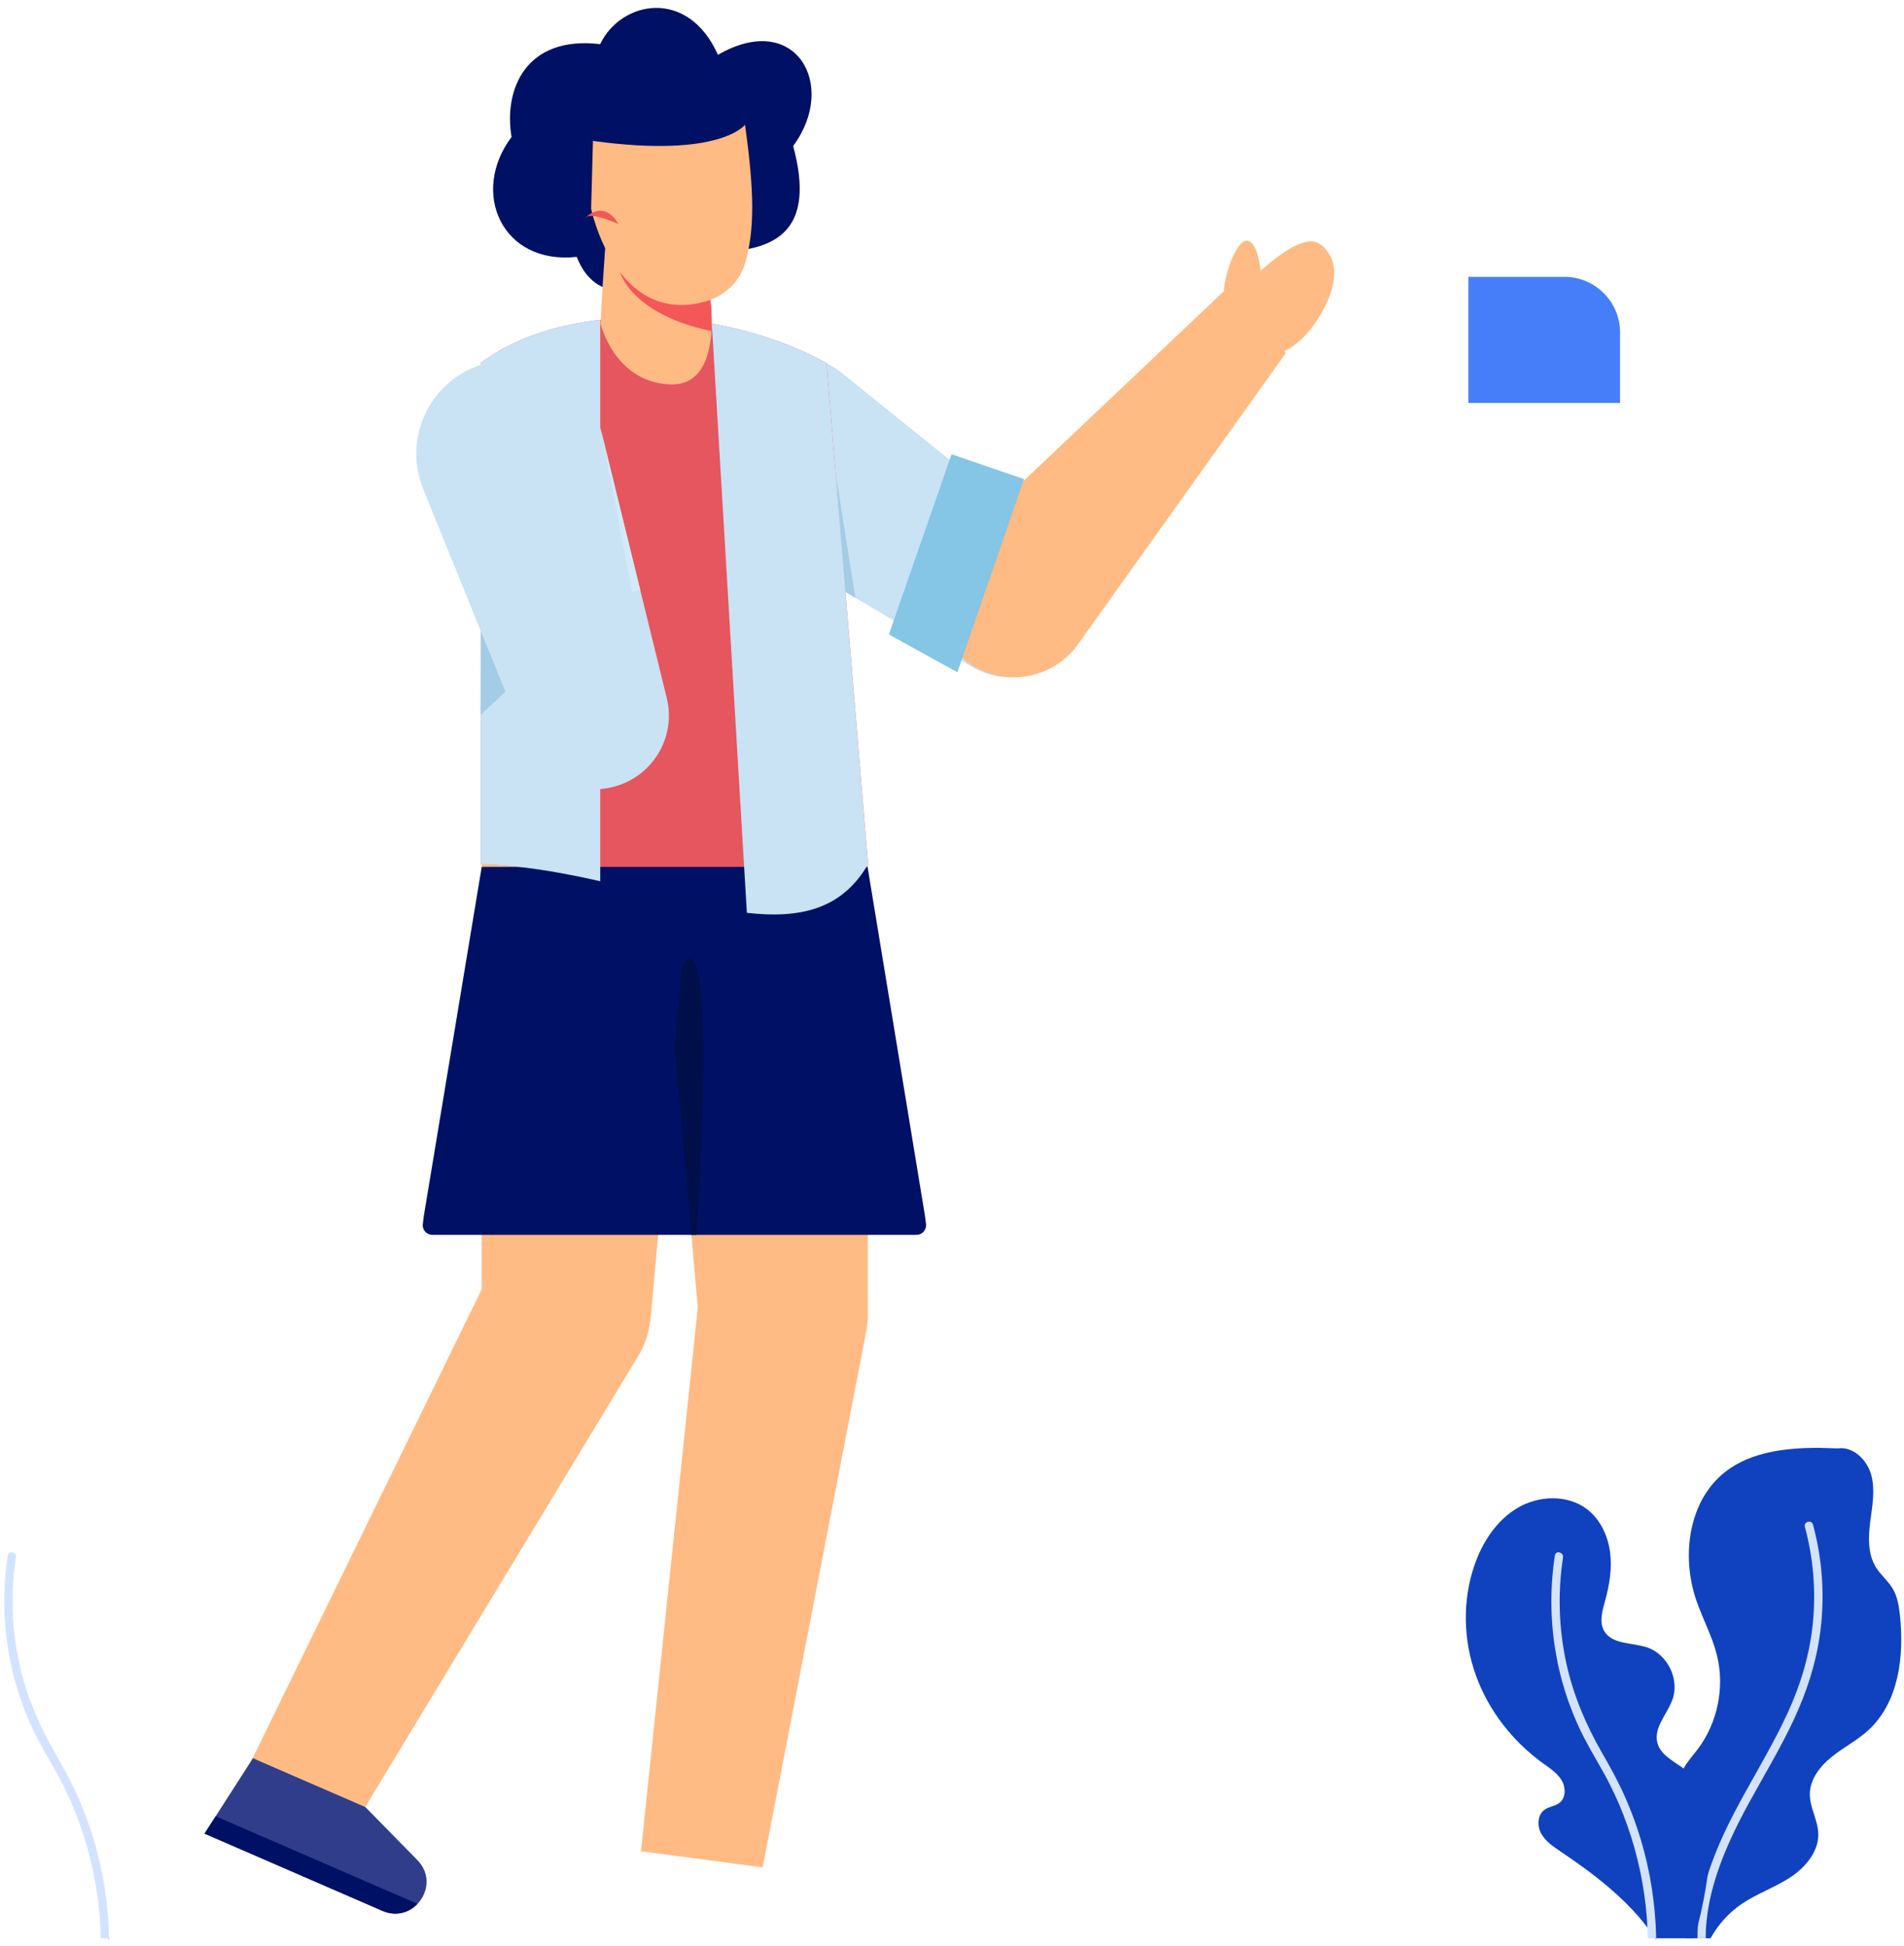 <svg width="226" height="231" viewBox="0 0 226 231" fill="none" xmlns="http://www.w3.org/2000/svg">
<path d="M12.949 230.055V230.267C12.909 230.193 12.862 230.123 12.812 230.055H11.953C11.946 229.629 11.929 229.2 11.911 228.776C11.89 228.344 11.861 227.915 11.828 227.485C11.538 223.833 10.771 220.22 9.561 216.762C8.943 214.996 8.208 213.274 7.354 211.608C6.458 209.858 5.409 208.194 4.498 206.45C1.011 199.773 -0.225 192.04 0.932 184.607C1.028 183.971 1.992 184.242 1.895 184.869C1.244 189.048 1.394 193.354 2.301 197.484C3.125 201.231 4.603 204.69 6.504 208.011C7.471 209.7 8.417 211.392 9.208 213.175C9.945 214.83 10.581 216.533 11.103 218.268C12.256 222.091 12.873 226.066 12.949 230.055Z" fill="#D3E3FF"/>
<path d="M12.95 230.055V230.268C12.909 230.194 12.863 230.123 12.812 230.055H12.95Z" fill="#C7C7E3"/>
<path d="M221.732 205.394C220.418 206.585 218.809 207.405 217.427 208.516C216.043 209.624 214.834 211.176 214.821 212.948C214.812 214.537 215.764 216.001 215.825 217.59C215.904 219.767 214.286 221.669 212.453 222.86C210.623 224.047 208.51 224.766 206.706 225.999C205.186 227.041 203.928 228.447 203.037 230.057H200.051C200.594 226.914 201.963 223.832 201.518 220.683C201.265 218.895 200.441 217.249 199.863 215.542C199.282 213.833 198.95 211.91 199.669 210.258C199.722 210.139 199.779 210.019 199.842 209.903C200.282 209.079 200.938 208.373 201.509 207.622C203.872 204.494 204.735 200.291 203.802 196.486C203.242 194.208 202.089 192.123 201.332 189.903C199.536 184.629 200.424 178.05 204.848 174.647C207.867 172.323 211.909 171.864 215.725 171.842L218.158 171.912C219.999 171.652 221.649 173.309 222.122 175.097C222.595 176.889 222.229 178.778 221.992 180.616C221.756 182.452 221.689 184.443 222.665 186.019C223.241 186.95 224.134 187.653 224.684 188.596C225.218 189.514 225.39 190.591 225.508 191.645C226.052 196.553 225.392 202.068 221.732 205.394Z" fill="#1042BF"/>
<path d="M216.067 193.658C215.586 197.36 214.441 200.877 212.854 204.249C211.287 207.578 209.382 210.729 207.617 213.955C204.944 218.841 202.446 224.412 202.464 230.055H201.481C201.481 229.537 201.502 229.013 201.538 228.499C201.668 226.663 202.028 224.838 202.545 223.068C202.595 222.902 202.645 222.737 202.695 222.569C204.827 215.689 209.19 209.836 212.177 203.34C213.754 199.911 214.84 196.284 215.193 192.521C215.549 188.731 215.226 184.9 214.234 181.223C214.064 180.603 215.03 180.342 215.197 180.959C216.313 185.085 216.614 189.424 216.067 193.658Z" fill="#D3E3FF"/>
<path d="M202.959 220.274C202.889 221.042 202.802 221.808 202.695 222.571C202.425 224.569 202.036 226.547 201.538 228.499C201.405 229.021 201.265 229.541 201.115 230.055H196.583V230.267C196.542 230.193 196.496 230.123 196.446 230.055C196.164 229.62 195.862 229.19 195.543 228.776C192.823 225.188 189.028 222.305 185.238 219.758C184.364 219.17 183.448 218.554 182.938 217.63C182.432 216.709 182.489 215.383 183.354 214.78C183.876 214.415 184.584 214.382 185.094 213.993C185.883 213.392 185.866 212.139 185.355 211.291C184.841 210.439 183.974 209.881 183.169 209.302C179.557 206.695 176.691 203.034 175.183 198.848C173.677 194.661 173.563 189.966 175.021 185.759C175.97 183.016 177.661 180.419 180.17 178.95C182.683 177.484 186.092 177.366 188.396 179.145C189.946 180.342 190.839 182.248 191.103 184.183C191.367 186.123 191.049 188.097 190.526 189.979C190.194 191.174 189.793 192.516 190.415 193.59C191.356 195.203 193.721 194.94 195.498 195.53C197.919 196.335 199.371 199.286 198.529 201.69C197.911 203.445 196.262 205.038 196.722 206.844C197.091 208.292 198.612 209.003 199.84 209.903C199.968 209.993 200.086 210.085 200.204 210.183C203.022 212.485 203.292 216.655 202.959 220.274Z" fill="#1042BF"/>
<path d="M196.583 230.055V230.267C196.542 230.193 196.496 230.123 196.446 230.055H195.587C195.58 229.629 195.563 229.2 195.545 228.776C195.524 228.344 195.495 227.915 195.461 227.485C195.171 223.833 194.405 220.22 193.194 216.762C192.577 214.996 191.842 213.274 190.988 211.608C190.092 209.858 189.043 208.194 188.132 206.45C184.645 199.773 183.409 192.04 184.566 184.607C184.662 183.971 185.626 184.242 185.528 184.869C184.878 189.048 185.028 193.354 185.935 197.484C186.759 201.231 188.237 204.69 190.138 208.011C191.105 209.7 192.051 211.392 192.841 213.175C193.579 214.83 194.214 216.533 194.737 218.268C195.89 222.091 196.507 226.066 196.583 230.055Z" fill="#D3E3FF"/>
<path d="M196.583 230.055V230.268C196.543 230.194 196.496 230.123 196.446 230.055H196.583Z" fill="#C7C7E3"/>
<path d="M192.295 47.824H174.298V32.861H185.684C189.335 32.861 192.295 35.814 192.295 39.456V47.824Z" fill="#467EF9"/>
<path d="M74.211 34.584C71.338 34.632 69.499 33.15 68.459 30.49C59.566 31.465 55.771 22.823 60.723 16.257C59.764 10.668 62.371 4.19 71.236 5.241C73.714 0.072 81.65 -1.486 85.219 6.507C94.41 1.178 99.513 10.085 94.146 17.328C96.834 27.277 92.228 29.679 85.517 29.904L74.211 34.584Z" fill="#001065"/>
<path d="M103.007 102.575V154.904C103.007 157.68 101.878 160.197 100.053 162.018C98.227 163.839 95.707 164.966 92.922 164.966C87.697 164.966 83.34 160.982 82.878 155.793L82.416 150.552L80.09 124.296V124.291L78.169 102.577H103.007V102.575Z" fill="#FFBB83"/>
<path d="M82.838 155.067L76.083 219.726L90.524 221.643L102.824 158.009C103.879 152.554 100.3 147.28 94.833 146.227L94.776 146.216C88.963 145.099 83.442 149.192 82.838 155.067Z" fill="#FFBB83"/>
<path d="M57.175 102.573H82.014L77.3 155.789C76.84 160.98 72.482 164.962 67.258 164.962C61.689 164.962 57.177 160.459 57.177 154.904V102.573H57.175Z" fill="#FFBB83"/>
<path d="M75.767 160.929L42.512 215.857L29.248 210.194L58.029 151.282C60.477 146.292 66.515 144.227 71.517 146.67L71.569 146.696C76.886 149.289 78.828 155.874 75.767 160.929Z" fill="#FFBB83"/>
<path d="M156.763 29.023C155.134 27.747 152.033 30.005 149.617 32.155C149.478 30.402 148.915 28.724 148.114 28.584C146.963 28.381 145.764 31.425 145.373 33.642C145.3 34.052 145.262 34.452 145.254 34.835C144.508 35.843 144.149 37.138 144.367 38.474C144.794 41.103 147.277 42.891 149.912 42.465C150.217 42.415 150.509 42.336 150.79 42.234C152.054 41.999 153.36 41.34 154.467 40.281C156.908 37.938 160.464 31.921 156.763 29.023Z" fill="#FFBB83"/>
<path d="M84.351 46.006C88.218 41.232 95.234 40.487 100.019 44.345L125.412 64.814C129.174 67.847 129.76 73.348 126.72 77.099L126.685 77.141C123.951 80.517 119.149 81.379 115.407 79.166L87.333 62.553C81.495 59.096 80.085 51.276 84.351 46.006Z" fill="#C9E2F4"/>
<path d="M113.672 64.49L145.247 34.586L152.65 41.873L127.877 76.585C124.496 81.169 117.825 81.695 113.764 77.698C110.082 74.076 110.041 68.162 113.672 64.49Z" fill="#FFBB83"/>
<path d="M103.04 102.575C99.892 108.01 94.861 109.046 88.651 108.345C83.523 107.775 77.587 106.024 71.249 104.596C66.674 103.56 61.896 102.701 57.053 102.575V43.083C60.738 40.301 65.734 38.586 71.249 37.956C75.48 37.473 80.015 37.62 84.493 38.411C89.233 39.248 93.915 40.8 98.102 43.083L103.04 102.575Z" fill="#E5565E"/>
<path d="M84.445 39.291C84.262 42.321 83.24 45.807 79.475 45.625C72.871 45.306 71.275 38.38 71.275 38.38C71.275 38.38 71.813 28.47 71.968 28.37H84.236V34.968C84.234 34.968 84.582 36.997 84.445 39.291Z" fill="#FFBB83"/>
<path d="M84.445 39.291C74.95 37.325 73.599 32.328 73.599 32.328L83.141 28.37H84.235V34.968C84.235 34.968 84.582 36.997 84.445 39.291Z" fill="#F35757"/>
<path d="M70.166 24.777C70.166 24.777 73.014 38.66 83.629 35.818C84.852 35.489 85.955 34.852 86.816 33.983C87.59 33.202 88.172 32.236 88.477 31.141C89.545 27.292 89.58 23.019 88.431 14.81C85.924 8.358 72.733 10.137 70.392 16.34L70.166 24.777Z" fill="#FFBB83"/>
<path d="M69.494 25.823C69.529 25.823 71.609 23.562 73.428 26.608C73.428 26.608 70.22 25.1 69.531 25.823" fill="#F35757"/>
<path d="M100.358 70.26L99.192 56.213L101.531 70.953L100.358 70.26Z" fill="#A3CCE5"/>
<path d="M108.777 146.566H51.32C50.629 146.566 50.099 145.969 50.186 145.285L50.311 144.29L57.179 102.892H102.978L109.788 144.29L109.914 145.285C109.999 145.969 109.468 146.566 108.777 146.566Z" fill="#001065"/>
<path d="M82.673 146.566H82.064L80.09 124.294V124.289L80.929 114.814C80.927 114.814 85.234 104.964 82.673 146.566Z" fill="#000E49"/>
<path d="M103.04 102.575C99.892 108.01 94.861 109.046 88.651 108.345L84.493 38.411C89.233 39.248 93.915 40.8 98.102 43.083L103.04 102.575Z" fill="#C9E2F4"/>
<path d="M71.249 37.956V104.596C66.674 103.56 61.896 102.701 57.053 102.575V43.083C60.738 40.299 65.734 38.586 71.249 37.956Z" fill="#C9E2F4"/>
<path d="M57.901 43.064C63.879 41.602 69.909 45.252 71.375 51.216L79.144 82.849C80.295 87.535 77.42 92.265 72.724 93.413L72.67 93.426C68.444 94.459 64.1 92.241 62.469 88.219L50.226 58.031C47.678 51.75 51.305 44.677 57.901 43.064Z" fill="#C9E2F4"/>
<path d="M121.549 56.866L113.641 79.796L105.511 75.304L112.95 53.914L121.549 56.866Z" fill="#85C5E5"/>
<path d="M57.107 74.996L59.989 82.104L57.053 84.825" fill="#A3CCE5"/>
<path d="M71.375 51.214L75.028 70.314L75.999 70.043L71.375 51.214Z" fill="#D2EAF9"/>
<path d="M24.276 217.632L45.383 226.796C47.026 227.509 48.575 227.008 49.557 225.97C50.827 224.641 51.156 222.42 49.541 220.775L43.366 214.482L30.02 208.688L25.6 215.569L24.276 217.632Z" fill="#303D8B"/>
<path d="M25.599 215.569L24.276 217.632L45.383 226.796C47.026 227.509 48.575 227.008 49.557 225.97L25.599 215.569Z" fill="#001065"/>
<path d="M88.431 14.81C88.431 14.81 85.506 18.808 70.381 16.725L68.598 10.749L87.196 9.333L88.431 14.81Z" fill="#001065"/>
</svg>
